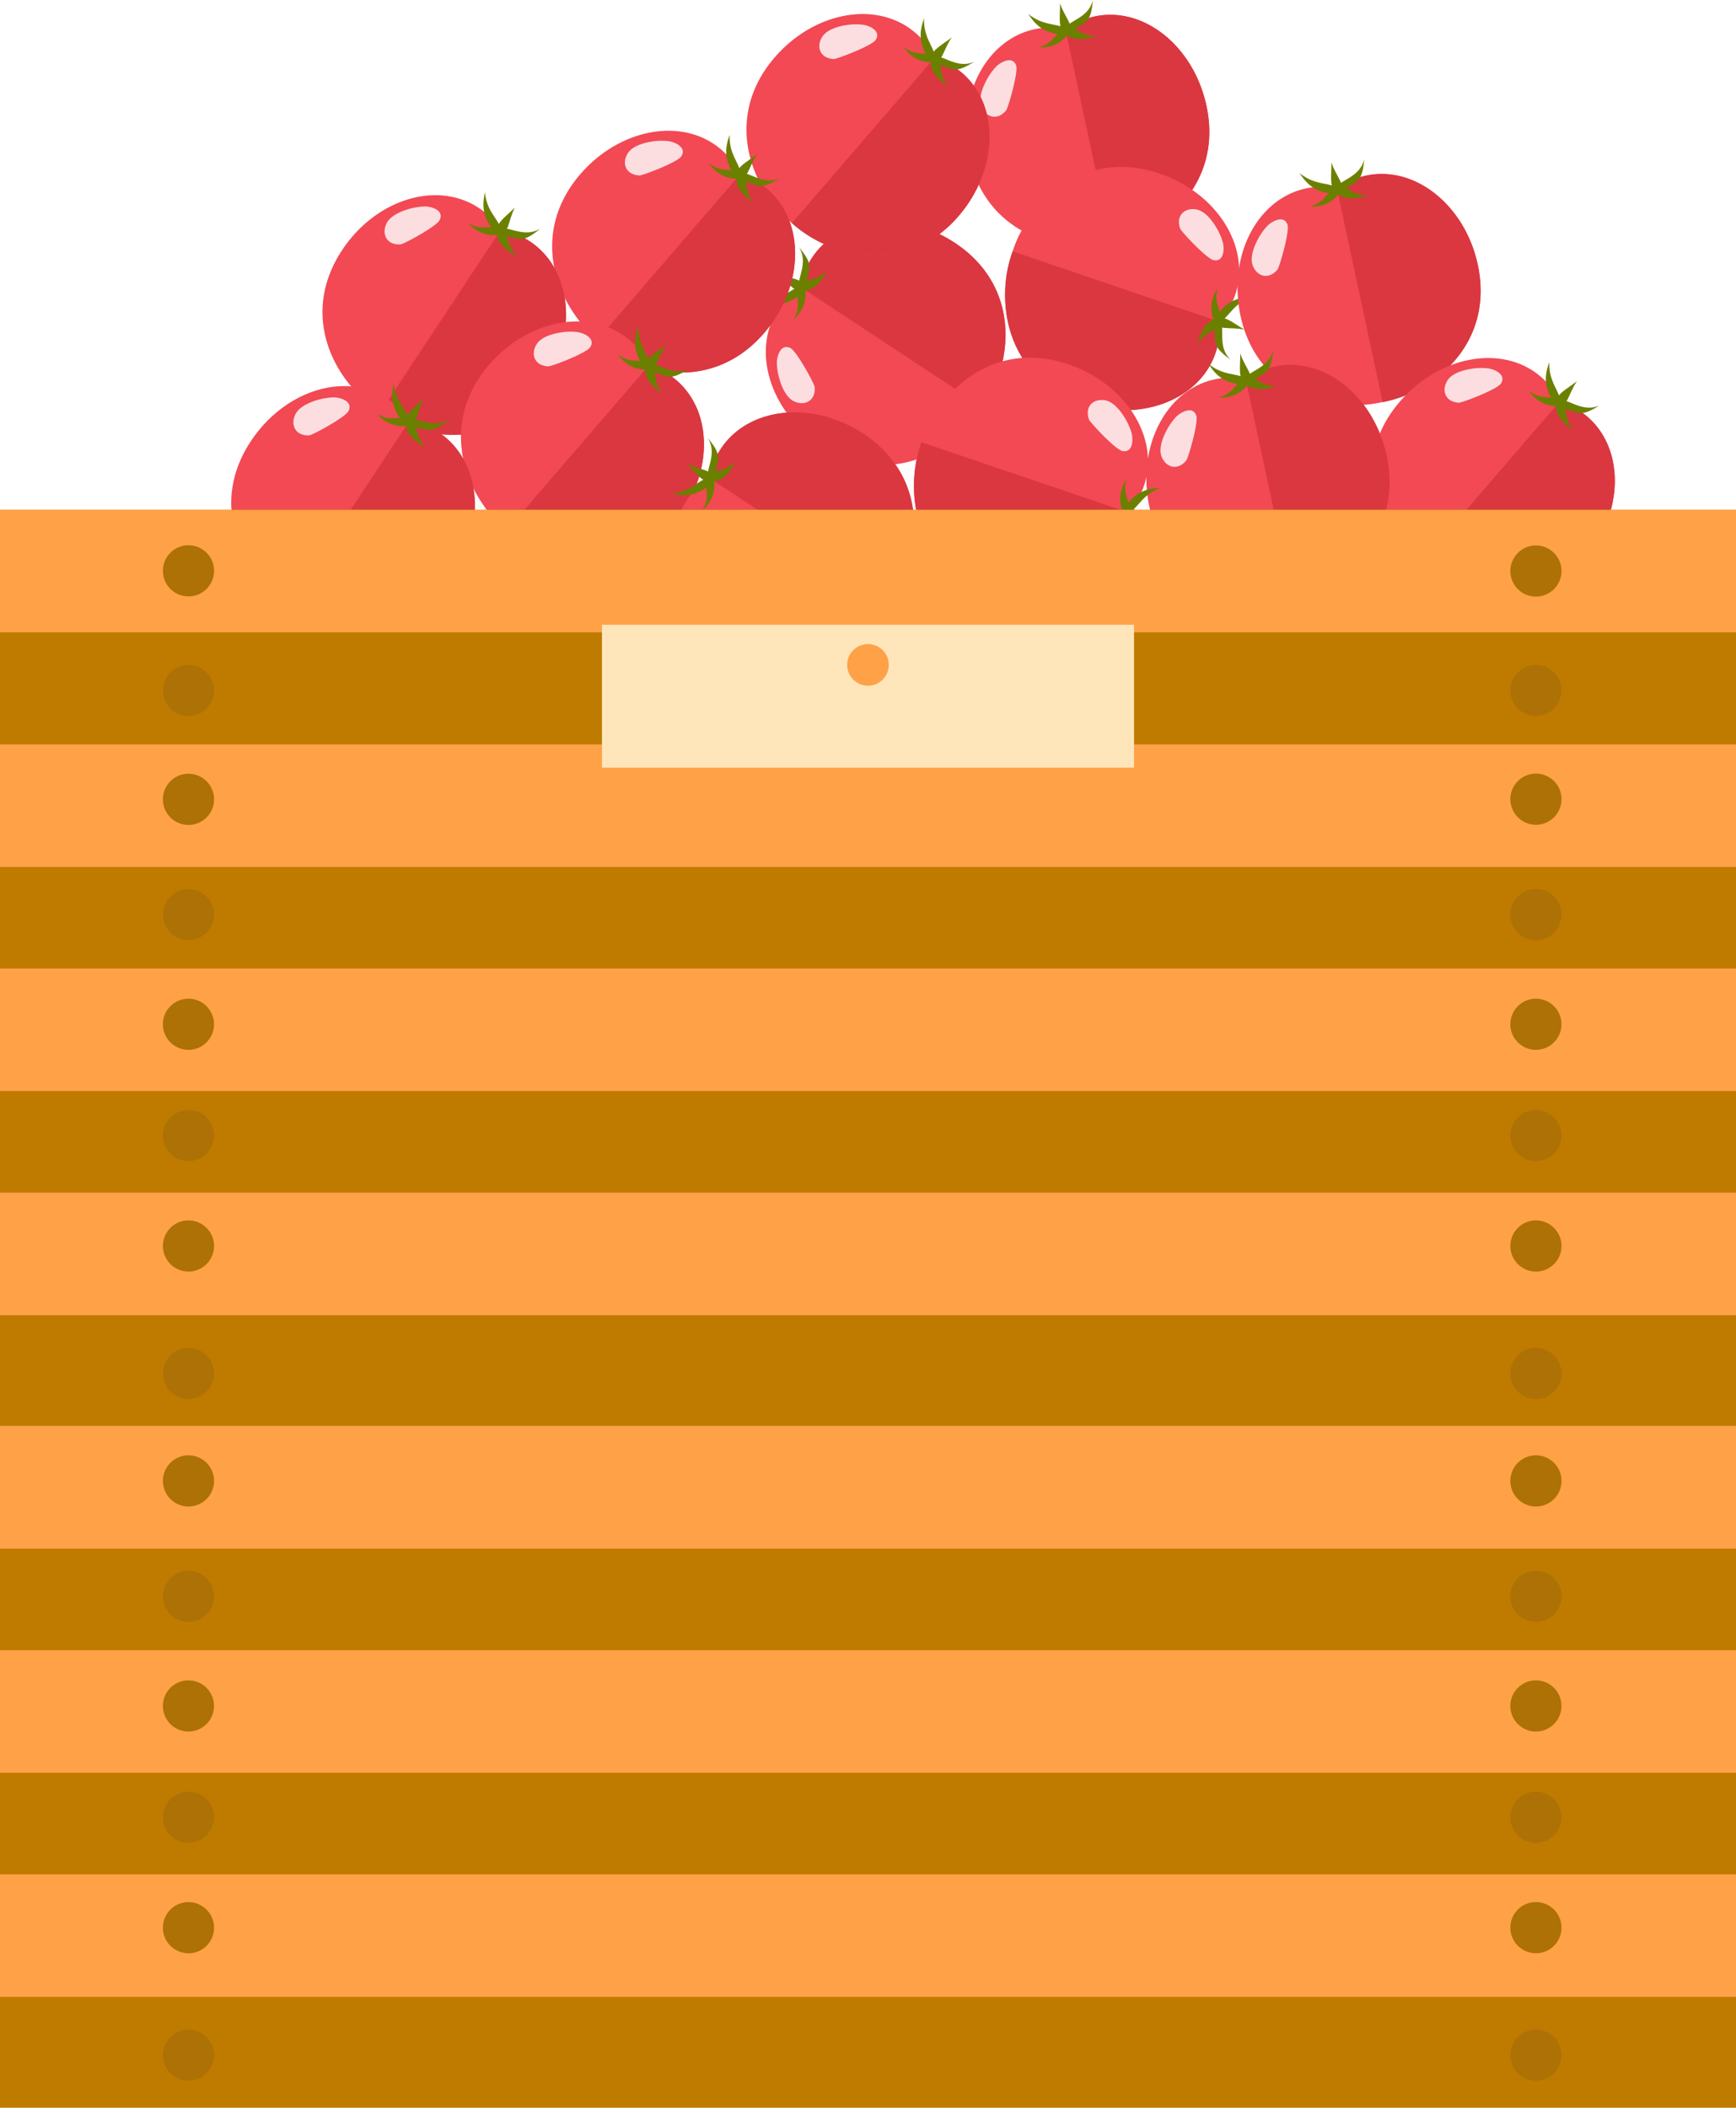 <svg xmlns="http://www.w3.org/2000/svg" viewBox="0 0 433.25 525.74"><defs><style>.cls-1{fill:#f24954;}.cls-2{fill:#da3741;}.cls-3{fill:#6c8000;}.cls-4{fill:#fcdee0;}.cls-5{fill:#bf7b00;}.cls-6{fill:#ffa147;}.cls-7{fill:#ad7106;}.cls-8{fill:#fee6ba;}</style></defs><title>Tomatoes</title><g id="Layer_2" data-name="Layer 2"><g id="Layer_1-2" data-name="Layer 1"><path class="cls-1" d="M273.17,4.11a19,19,0,0,0-7.08,3.18H266s0,0-.05,0a18.85,18.85,0,0,0-7.76,0C246,9.93,238.67,24.15,241.87,39.08S257,61.13,269.8,61.38a31.6,31.6,0,0,0,7.64-.81,31.21,31.21,0,0,0,7.3-2.4c11.57-5.46,19.55-16.84,16.35-31.77S285.4,1.48,273.17,4.11Z"/><path class="cls-2" d="M273.17,4.11a19,19,0,0,0-7.08,3.18H266s0,0-.05,0h-.05L277.34,60.6l.11,0a31.21,31.21,0,0,0,7.3-2.4c11.57-5.46,19.55-16.84,16.35-31.77S285.4,1.48,273.17,4.11Z"/><path class="cls-3" d="M266.09,8.86C264.2,5,271.38,5.71,272.75,0,272.2,6.56,270.7,5.14,266.09,8.86Z"/><path class="cls-3" d="M265.4,6.84a6.16,6.16,0,0,0,1.52,0c1.8,0,3,2.26,6.65,2.12C270.38,10.28,265.52,10.15,265.4,6.84Z"/><path class="cls-3" d="M267,6.83c-.64.3-.75,0-1.47.37-2.57,1.47-2.78,3.81-6.32,4.58C262.6,12.29,266.94,9.69,267,6.83Z"/><path class="cls-3" d="M266.72,8.73c-.67-3.68-5.37-1.3-10.1-5.27C259.15,7.44,261.83,8.59,266.72,8.73Z"/><path class="cls-3" d="M266.63,9c1.79-2.51-.86-4.44-2.07-8.15C264.6,4.5,263.76,7.67,266.63,9Z"/><path class="cls-4" d="M246.16,20.07c-1.14,2.14-1.91,4.64-1.25,6.41,1,2.74,3.94,3.73,6.17,1.08.52-.62,3.09-9.52,2.52-11.2-.86-2.47-3.7-1-5,.25A15.34,15.34,0,0,0,246.16,20.07Z"/><path class="cls-1" d="M202.62,64.34a19,19,0,0,0-2.82,7.24l0,0v0a18.89,18.89,0,0,0-5.53,5.44c-6.87,10.45-2.11,25.71,10.64,34.12s26.25,5.08,35.54-3.73a31.27,31.27,0,0,0,4.89-5.93,31.79,31.79,0,0,0,3.52-6.83c4.4-12,2.1-25.73-10.64-34.11S209.49,53.9,202.62,64.34Z"/><path class="cls-2" d="M202.62,64.34a19,19,0,0,0-2.82,7.24l0,0v0l0,0,45.53,30,.06-.09a31.79,31.79,0,0,0,3.52-6.83c4.4-12,2.1-25.73-10.64-34.11S209.49,53.9,202.62,64.34Z"/><path class="cls-3" d="M200.89,72.69c-4-1.38,1.57-5.95-1.46-11C203.64,66.78,201.58,66.81,200.89,72.69Z"/><path class="cls-3" d="M199,71.74c.59-.39.5-.49,1.08-1.06,1.25-1.29,3.73-.51,6.23-3.17C205,70.7,201.39,74,199,71.74Z"/><path class="cls-3" d="M200.1,70.62c-.24.66-.56.51-.78,1.3-.8,2.85.7,4.67-1.28,7.7C200.82,77.58,202.1,72.69,200.1,70.62Z"/><path class="cls-3" d="M201.25,72.15C198.19,70,196.51,75,190.36,75.5,195,76.55,197.68,75.48,201.25,72.15Z"/><path class="cls-3" d="M201.38,72.41c-.49-3.05-3.74-2.56-7.2-4.36C196.78,70.63,198.39,73.48,201.38,72.41Z"/><path class="cls-4" d="M194.56,94.67c.69,2.34,1.9,4.64,3.61,5.44,2.65,1.24,5.41-.11,5.15-3.57-.07-.79-4.48-8.95-6.06-9.73-2.34-1.16-3.37,1.85-3.38,3.68A15.74,15.74,0,0,0,194.56,94.67Z"/><path class="cls-1" d="M303.37,88a19.07,19.07,0,0,0,.89-7.72l0,0a.22.22,0,0,1,0-.06,18.82,18.82,0,0,0,4-6.67c4-11.85-4.48-25.41-18.95-30.29s-26.69,1.75-33.43,12.63a30.73,30.73,0,0,0-3.22,7A31.43,31.43,0,0,0,251,70.28c-1.21,12.75,4.5,25.42,19,30.29S299.37,99.82,303.37,88Z"/><path class="cls-2" d="M303.37,88a19.07,19.07,0,0,0,.89-7.72l0,0a.22.22,0,0,1,0-.06l0,0L252.69,62.68a.46.46,0,0,0,0,.11A31.43,31.43,0,0,0,251,70.28c-1.21,12.75,4.5,25.42,19,30.29S299.37,99.82,303.37,88Z"/><path class="cls-3" d="M302.91,79.46c4.24.31,0,6.15,4.19,10.25C301.76,85.86,303.75,85.31,302.91,79.46Z"/><path class="cls-3" d="M305,79.9a5.46,5.46,0,0,0-.77,1.3c-.9,1.56-3.49,1.44-5.23,4.64C299.49,82.4,302.1,78.3,305,79.9Z"/><path class="cls-3" d="M304.21,81.25c.06-.7.41-.63.43-1.46.05-3-1.86-4.32-.72-7.77C301.74,74.7,301.75,79.76,304.21,81.25Z"/><path class="cls-3" d="M302.71,80.06c3.51,1.31,3.86-4,9.68-6C307.67,74.22,305.32,75.93,302.71,80.06Z"/><path class="cls-3" d="M302.52,79.85c1.25,2.83,4.27,1.54,8.08,2.39C307.42,80.4,305.13,78.06,302.52,79.85Z"/><path class="cls-4" d="M303.46,56.59c-1.26-2.08-3-4-4.87-4.35-2.88-.52-5.21,1.48-4.07,4.75.27.77,6.6,7.53,8.33,7.89,2.56.53,2.79-2.64,2.33-4.42A15.57,15.57,0,0,0,303.46,56.59Z"/><path class="cls-1" d="M240.1,18.18a19.1,19.1,0,0,0-6.81-3.73l0,0s0,0-.05,0a18.85,18.85,0,0,0-4.7-6.19C219,0,203.3,2.79,193.32,14.34s-8.44,25.38-.9,35.73a30.86,30.86,0,0,0,5.25,5.61A31.69,31.69,0,0,0,204,60.06c11.34,5.92,25.23,5.4,35.2-6.14S249.58,26.36,240.1,18.18Z"/><path class="cls-2" d="M240.1,18.18a19.1,19.1,0,0,0-6.81-3.73l0,0s0,0-.05,0l0-.06-35.6,41.28.08.06A31.69,31.69,0,0,0,204,60.06c11.34,5.92,25.23,5.4,35.2-6.14S249.58,26.36,240.1,18.18Z"/><path class="cls-3" d="M232.05,15.41c1.89-3.81,5.7,2.32,11.07,0C237.56,18.89,237.79,16.83,232.05,15.41Z"/><path class="cls-3" d="M233.25,13.63c.31.62.42.56.92,1.21,1.11,1.41,0,3.77,2.32,6.58C233.49,19.69,230.68,15.71,233.25,13.63Z"/><path class="cls-3" d="M234.2,14.88c-.64-.32-.43-.62-1.19-.94-2.73-1.14-4.71.09-7.48-2.27C227.2,14.71,231.9,16.6,234.2,14.88Z"/><path class="cls-3" d="M232.53,15.83c2.53-2.76-2.21-5.07-1.91-11.24C229,9,229.7,11.85,232.53,15.83Z"/><path class="cls-3" d="M232.26,15.92c3.09-.09,3-3.37,5.26-6.58C234.63,11.6,231.59,12.83,232.26,15.92Z"/><path class="cls-4" d="M211.08,6.28c-2.4.38-4.85,1.29-5.87,2.89-1.58,2.46-.59,5.37,2.86,5.56.8,0,9.46-3.28,10.45-4.75,1.46-2.18-1.4-3.59-3.22-3.82A15.56,15.56,0,0,0,211.08,6.28Z"/><path class="cls-1" d="M191.57,47.23a18.9,18.9,0,0,0-6.8-3.74l0,0a.1.1,0,0,1-.06,0,18.71,18.71,0,0,0-4.7-6.16c-9.46-8.19-25.22-5.43-35.19,6.13s-8.44,25.37-.9,35.72a30.63,30.63,0,0,0,5.25,5.62,31.83,31.83,0,0,0,6.32,4.37c11.34,5.92,25.24,5.41,35.2-6.14S201.05,55.41,191.57,47.23Z"/><path class="cls-2" d="M191.57,47.23a18.9,18.9,0,0,0-6.8-3.74l0,0a.1.1,0,0,1-.06,0s0,0,0,0l-35.6,41.28.09.07a31.83,31.83,0,0,0,6.32,4.37c11.34,5.92,25.24,5.41,35.2-6.14S201.05,55.41,191.57,47.23Z"/><path class="cls-3" d="M183.53,44.44c1.89-3.8,5.7,2.32,11.07,0C189,47.93,189.27,45.88,183.53,44.44Z"/><path class="cls-3" d="M184.72,42.68c.31.62.42.56.93,1.2,1.11,1.41,0,3.77,2.32,6.59C185,48.73,182.16,44.76,184.72,42.68Z"/><path class="cls-3" d="M185.68,43.93c-.63-.33-.43-.62-1.19-.94-2.73-1.17-4.72.09-7.48-2.27C178.68,43.74,183.37,45.63,185.68,43.93Z"/><path class="cls-3" d="M184,44.86c2.53-2.75-2.2-5.05-1.91-11.22C180.47,38.06,181.18,40.9,184,44.86Z"/><path class="cls-3" d="M183.74,45c3.09-.09,3-3.37,5.26-6.58C186.11,40.64,183.07,41.87,183.74,45Z"/><path class="cls-4" d="M162.55,35.33c-2.39.38-4.84,1.28-5.86,2.88-1.57,2.46-.59,5.38,2.87,5.55.8.05,9.46-3.26,10.45-4.74,1.45-2.16-1.4-3.58-3.22-3.82A15.21,15.21,0,0,0,162.55,35.33Z"/><path class="cls-1" d="M340.89,43.81A19,19,0,0,0,333.81,47h-.06s0,0-.05,0a18.85,18.85,0,0,0-7.76,0c-12.22,2.61-19.54,16.83-16.35,31.76s15.13,22.05,27.94,22.3a31.6,31.6,0,0,0,7.64-.81,31.21,31.21,0,0,0,7.3-2.4C364,92.41,372,81,368.82,66.1S353.12,41.18,340.89,43.81Z"/><path class="cls-2" d="M340.89,43.81A19,19,0,0,0,333.81,47h-.06s0,0-.05,0h-.05l11.42,53.29.11,0a31.21,31.21,0,0,0,7.3-2.4C364,92.41,372,81,368.82,66.1S353.12,41.18,340.89,43.81Z"/><path class="cls-3" d="M333.81,48.56c-1.9-3.81,5.28-3.15,6.66-8.86C339.92,46.27,338.42,44.84,333.81,48.56Z"/><path class="cls-3" d="M333.12,46.54a6.16,6.16,0,0,0,1.52,0c1.8,0,3,2.26,6.65,2.12C338.09,50,333.24,49.85,333.12,46.54Z"/><path class="cls-3" d="M334.7,46.53c-.64.3-.75,0-1.47.37-2.57,1.47-2.78,3.81-6.32,4.58C330.32,52,334.66,49.39,334.7,46.53Z"/><path class="cls-3" d="M334.43,48.43c-.67-3.68-5.37-1.3-10.1-5.27C326.87,47.14,329.55,48.29,334.43,48.43Z"/><path class="cls-3" d="M334.35,48.68c1.79-2.51-.86-4.44-2.07-8.15C332.32,44.2,331.48,47.37,334.35,48.68Z"/><path class="cls-4" d="M313.88,59.77c-1.14,2.14-1.91,4.64-1.25,6.41,1,2.74,3.94,3.73,6.17,1.08.52-.62,3.09-9.52,2.52-11.2-.86-2.47-3.7-1-5,.25A15.34,15.34,0,0,0,313.88,59.77Z"/><path class="cls-1" d="M132.2,60.19A19.12,19.12,0,0,0,125,57.38a.14.14,0,0,1,0,0h-.05a18.82,18.82,0,0,0-5.46-5.52C109,44.94,93.7,49.73,85.32,62.48S80.26,88.75,89.09,98A31.18,31.18,0,0,0,95,102.9a31.86,31.86,0,0,0,6.84,3.51c12,4.41,25.73,2.07,34.09-10.67S142.66,67.05,132.2,60.19Z"/><path class="cls-2" d="M132.2,60.19A19.12,19.12,0,0,0,125,57.38a.14.14,0,0,1,0,0h-.05s0,0,0,0L94.93,102.83a.42.42,0,0,0,.09.07,31.86,31.86,0,0,0,6.84,3.51c12,4.41,25.73,2.07,34.09-10.67S142.66,67.05,132.2,60.19Z"/><path class="cls-3" d="M123.85,58.49c1.37-4,5.95,1.56,11-1.47C129.77,61.23,129.73,59.16,123.85,58.49Z"/><path class="cls-3" d="M124.81,56.57c.39.58.49.49,1.06,1.06,1.29,1.25.51,3.74,3.17,6.23C125.84,62.54,122.53,59,124.81,56.57Z"/><path class="cls-3" d="M125.92,57.69c-.66-.24-.5-.57-1.3-.8-2.85-.78-4.66.71-7.7-1.26C119,58.42,123.85,59.68,125.92,57.69Z"/><path class="cls-3" d="M124.38,58.83c2.15-3.06-2.85-4.72-3.35-10.86C120,52.56,121.05,55.27,124.38,58.83Z"/><path class="cls-3" d="M124.13,59c3-.49,2.57-3.74,4.35-7.21C125.91,54.36,123.06,56,124.13,59Z"/><path class="cls-4" d="M101.86,52.18c-2.32.69-4.64,1.9-5.43,3.62-1.24,2.64.12,5.41,3.56,5.15.8-.07,9-4.49,9.74-6.07,1.15-2.34-1.85-3.37-3.69-3.38A16,16,0,0,0,101.86,52.18Z"/><path class="cls-1" d="M396.14,103.92a19.1,19.1,0,0,0-6.81-3.73l0,0s0,0-.05,0a18.85,18.85,0,0,0-4.7-6.19c-9.46-8.17-25.21-5.41-35.19,6.14s-8.44,25.38-.9,35.73a30.86,30.86,0,0,0,5.25,5.61,31.69,31.69,0,0,0,6.32,4.38c11.34,5.92,25.23,5.4,35.2-6.14S405.62,112.09,396.14,103.92Z"/><path class="cls-2" d="M396.14,103.92a19.1,19.1,0,0,0-6.81-3.73l0,0s0,0-.05,0l0-.06-35.6,41.28.08.06a31.69,31.69,0,0,0,6.32,4.38c11.34,5.92,25.23,5.4,35.2-6.14S405.62,112.09,396.14,103.92Z"/><path class="cls-3" d="M388.09,101.14c1.89-3.81,5.7,2.32,11.07,0C393.6,104.62,393.83,102.57,388.09,101.14Z"/><path class="cls-3" d="M389.29,99.37c.31.62.42.56.92,1.21,1.11,1.41,0,3.77,2.32,6.58C389.53,105.42,386.72,101.44,389.29,99.37Z"/><path class="cls-3" d="M390.24,100.62c-.64-.32-.43-.62-1.19-.94-2.73-1.14-4.71.09-7.48-2.27C383.24,100.44,387.94,102.33,390.24,100.62Z"/><path class="cls-3" d="M388.57,101.57c2.53-2.76-2.21-5.07-1.91-11.24C385,94.76,385.74,97.58,388.57,101.57Z"/><path class="cls-3" d="M388.31,101.66c3.09-.09,3-3.37,5.26-6.58C390.67,97.33,387.63,98.56,388.31,101.66Z"/><path class="cls-4" d="M367.12,92c-2.4.38-4.85,1.29-5.87,2.89-1.58,2.46-.59,5.37,2.86,5.56.8,0,9.46-3.28,10.45-4.75,1.46-2.18-1.4-3.59-3.22-3.82A15.56,15.56,0,0,0,367.12,92Z"/><path class="cls-1" d="M168.82,94.85a18.9,18.9,0,0,0-6.8-3.74l0,0a.1.1,0,0,1-.06,0,18.71,18.71,0,0,0-4.7-6.16C147.78,76.68,132,79.44,122.05,91s-8.44,25.37-.9,35.72a30.63,30.63,0,0,0,5.25,5.62,31.83,31.83,0,0,0,6.32,4.37c11.34,5.92,25.24,5.41,35.2-6.14S178.3,103,168.82,94.85Z"/><path class="cls-2" d="M168.82,94.85a18.9,18.9,0,0,0-6.8-3.74l0,0a.1.1,0,0,1-.06,0s0,0,0,0l-35.6,41.28.09.07a31.83,31.83,0,0,0,6.32,4.37c11.34,5.92,25.24,5.41,35.2-6.14S178.3,103,168.82,94.85Z"/><path class="cls-3" d="M160.78,92.06c1.89-3.8,5.7,2.32,11.07,0C166.28,95.55,166.52,93.5,160.78,92.06Z"/><path class="cls-3" d="M162,90.29c.31.62.42.56.93,1.2,1.11,1.41,0,3.77,2.32,6.59C162.22,96.34,159.4,92.38,162,90.29Z"/><path class="cls-3" d="M162.93,91.55c-.63-.33-.43-.62-1.19-.94-2.73-1.17-4.72.09-7.48-2.27C155.93,91.36,160.62,93.25,162.93,91.55Z"/><path class="cls-3" d="M161.26,92.48c2.53-2.75-2.2-5.05-1.91-11.22C157.72,85.68,158.42,88.51,161.26,92.48Z"/><path class="cls-3" d="M161,92.58c3.09-.09,3-3.37,5.26-6.58C163.35,88.26,160.31,89.49,161,92.58Z"/><path class="cls-4" d="M139.8,82.95c-2.39.38-4.84,1.28-5.86,2.88-1.57,2.46-.59,5.38,2.87,5.55.8.05,9.46-3.26,10.45-4.74,1.45-2.16-1.4-3.58-3.22-3.82A15.21,15.21,0,0,0,139.8,82.95Z"/><path class="cls-1" d="M318.13,91.43a19,19,0,0,0-7.08,3.18H311s0,0-.05,0a18.85,18.85,0,0,0-7.76,0c-12.22,2.61-19.54,16.83-16.35,31.76s15.13,22.05,27.94,22.3a31.6,31.6,0,0,0,7.64-.81,31.21,31.21,0,0,0,7.3-2.4c11.57-5.46,19.55-16.84,16.35-31.77S330.37,88.8,318.13,91.43Z"/><path class="cls-2" d="M318.13,91.43a19,19,0,0,0-7.08,3.18H311s0,0-.05,0h-.05l11.42,53.29.11,0a31.21,31.21,0,0,0,7.3-2.4c11.57-5.46,19.55-16.84,16.35-31.77S330.37,88.8,318.13,91.43Z"/><path class="cls-3" d="M311.06,96.18c-1.9-3.81,5.28-3.15,6.66-8.86C317.16,93.88,315.66,92.46,311.06,96.18Z"/><path class="cls-3" d="M310.36,94.16a6.16,6.16,0,0,0,1.52,0c1.8,0,3,2.26,6.65,2.12C315.34,97.6,310.48,97.47,310.36,94.16Z"/><path class="cls-3" d="M311.94,94.15c-.64.3-.75,0-1.47.37-2.57,1.47-2.78,3.81-6.32,4.58C307.57,99.61,311.91,97,311.94,94.15Z"/><path class="cls-3" d="M311.68,96c-.67-3.68-5.37-1.3-10.1-5.27C304.12,94.76,306.8,95.9,311.68,96Z"/><path class="cls-3" d="M311.59,96.3c1.79-2.51-.86-4.44-2.07-8.15C309.57,91.82,308.72,95,311.59,96.3Z"/><path class="cls-4" d="M291.12,107.39c-1.14,2.14-1.91,4.64-1.25,6.41,1,2.74,3.94,3.73,6.17,1.08.52-.62,3.09-9.52,2.52-11.2-.86-2.47-3.7-1-5,.25A15.34,15.34,0,0,0,291.12,107.39Z"/><path class="cls-1" d="M179.86,112A19,19,0,0,0,177,119.2l0,0v0a18.89,18.89,0,0,0-5.53,5.44c-6.87,10.45-2.11,25.71,10.64,34.12s26.25,5.08,35.54-3.73a31.27,31.27,0,0,0,4.89-5.93,31.79,31.79,0,0,0,3.52-6.83c4.4-12,2.1-25.73-10.64-34.11S186.74,101.51,179.86,112Z"/><path class="cls-2" d="M179.86,112A19,19,0,0,0,177,119.2l0,0v0l0,0,45.53,30,.06-.09a31.79,31.79,0,0,0,3.52-6.83c4.4-12,2.1-25.73-10.64-34.11S186.74,101.51,179.86,112Z"/><path class="cls-3" d="M178.14,120.3c-4-1.38,1.57-5.95-1.46-11C180.89,114.4,178.82,114.43,178.14,120.3Z"/><path class="cls-3" d="M176.22,119.35c.59-.39.5-.49,1.08-1.06,1.25-1.29,3.73-.51,6.23-3.17C182.2,118.32,178.63,121.63,176.22,119.35Z"/><path class="cls-3" d="M177.35,118.24c-.24.66-.56.51-.78,1.3-.8,2.85.7,4.67-1.28,7.7C178.07,125.2,179.34,120.3,177.35,118.24Z"/><path class="cls-3" d="M178.5,119.77c-3.07-2.15-4.74,2.84-10.89,3.34C172.21,124.17,174.92,123.1,178.5,119.77Z"/><path class="cls-3" d="M178.62,120c-.49-3.05-3.74-2.56-7.2-4.36C174,118.24,175.64,121.1,178.62,120Z"/><path class="cls-4" d="M171.81,142.29c.69,2.34,1.9,4.64,3.61,5.44,2.65,1.24,5.41-.11,5.15-3.57-.07-.79-4.48-8.95-6.06-9.73-2.34-1.16-3.37,1.85-3.38,3.68A15.74,15.74,0,0,0,171.81,142.29Z"/><path class="cls-1" d="M280.62,135.58a19.07,19.07,0,0,0,.89-7.72l0,0a.22.22,0,0,1,0-.06,18.82,18.82,0,0,0,4-6.67c4-11.85-4.48-25.41-18.95-30.29s-26.69,1.75-33.43,12.63a30.73,30.73,0,0,0-3.22,7,31.43,31.43,0,0,0-1.67,7.49c-1.21,12.75,4.5,25.42,19,30.29S276.62,147.44,280.62,135.58Z"/><path class="cls-2" d="M280.62,135.58a19.07,19.07,0,0,0,.89-7.72l0,0a.22.22,0,0,1,0-.06l0,0L229.94,110.3a.46.46,0,0,0,0,.11,31.43,31.43,0,0,0-1.67,7.49c-1.21,12.75,4.5,25.42,19,30.29S276.62,147.44,280.62,135.58Z"/><path class="cls-3" d="M280.16,127.08c4.24.31,0,6.15,4.19,10.25C279,133.48,281,132.92,280.16,127.08Z"/><path class="cls-3" d="M282.26,127.52a5.46,5.46,0,0,0-.77,1.3c-.9,1.56-3.49,1.44-5.23,4.64C276.73,130,279.35,125.91,282.26,127.52Z"/><path class="cls-3" d="M281.45,128.87c.06-.7.41-.63.43-1.46.05-3-1.86-4.32-.72-7.77C279,122.31,279,127.37,281.45,128.87Z"/><path class="cls-3" d="M280,127.68c3.51,1.31,3.86-4,9.68-6C284.92,121.83,282.56,123.55,280,127.68Z"/><path class="cls-3" d="M279.77,127.46c1.25,2.83,4.27,1.54,8.08,2.39C284.67,128,282.38,125.68,279.77,127.46Z"/><path class="cls-4" d="M280.7,104.2c-1.26-2.08-3-4-4.87-4.35-2.88-.52-5.21,1.48-4.07,4.75.27.77,6.6,7.53,8.33,7.89,2.56.53,2.79-2.64,2.33-4.42A15.57,15.57,0,0,0,280.7,104.2Z"/><path class="cls-1" d="M109.44,107.81a19.12,19.12,0,0,0-7.23-2.81.14.14,0,0,1,0,0h-.05a18.82,18.82,0,0,0-5.46-5.52C86.21,92.56,71,97.35,62.57,110.1s-5.06,26.27,3.77,35.54a31.18,31.18,0,0,0,5.94,4.88A31.86,31.86,0,0,0,79.11,154c12,4.41,25.73,2.07,34.09-10.67S119.9,114.67,109.44,107.81Z"/><path class="cls-2" d="M109.44,107.81a19.12,19.12,0,0,0-7.23-2.81.14.14,0,0,1,0,0h-.05s0,0,0,0L72.18,150.45a.42.42,0,0,0,.09.07A31.86,31.86,0,0,0,79.11,154c12,4.41,25.73,2.07,34.09-10.67S119.9,114.67,109.44,107.81Z"/><path class="cls-3" d="M101.1,106.1c1.37-4,5.95,1.56,11-1.47C107,108.85,107,106.77,101.1,106.1Z"/><path class="cls-3" d="M102.05,104.19c.39.58.49.49,1.06,1.06,1.29,1.25.51,3.74,3.17,6.23C103.08,110.16,99.77,106.6,102.05,104.19Z"/><path class="cls-3" d="M103.16,105.31c-.66-.24-.5-.57-1.3-.8-2.85-.78-4.66.71-7.7-1.26C96.2,106,101.1,107.3,103.16,105.31Z"/><path class="cls-3" d="M101.63,106.45c2.15-3.06-2.85-4.72-3.35-10.86C97.24,100.17,98.3,102.89,101.63,106.45Z"/><path class="cls-3" d="M101.38,106.58c3-.49,2.57-3.74,4.35-7.21C103.16,102,100.31,103.61,101.38,106.58Z"/><path class="cls-4" d="M79.11,99.8c-2.32.69-4.64,1.9-5.43,3.62-1.24,2.64.12,5.41,3.56,5.15.8-.07,9-4.49,9.74-6.07,1.15-2.34-1.85-3.37-3.69-3.38A16,16,0,0,0,79.11,99.8Z"/><rect class="cls-5" y="127.16" width="433.25" height="228.55"/><rect class="cls-6" y="127.16" width="433.25" height="30.56"/><rect class="cls-6" y="297.49" width="433.25" height="30.56"/><rect class="cls-6" y="241.58" width="433.25" height="30.55"/><rect class="cls-6" y="185.67" width="433.25" height="30.57"/><path class="cls-7" d="M53.42,199.34A6.38,6.38,0,1,1,47,193,6.38,6.38,0,0,1,53.42,199.34Z"/><path class="cls-7" d="M53.42,142.43A6.38,6.38,0,1,1,47,136,6.39,6.39,0,0,1,53.42,142.43Z"/><path class="cls-7" d="M53.42,228.13A6.38,6.38,0,1,1,47,221.75,6.39,6.39,0,0,1,53.42,228.13Z"/><circle class="cls-7" cx="47.03" cy="255.48" r="6.38"/><path class="cls-7" d="M53.42,283.24A6.38,6.38,0,1,1,47,276.85,6.39,6.39,0,0,1,53.42,283.24Z"/><path class="cls-7" d="M53.42,310.78A6.38,6.38,0,1,1,47,304.4,6.4,6.4,0,0,1,53.42,310.78Z"/><path class="cls-7" d="M53.42,342.58A6.38,6.38,0,1,1,47,336.19,6.38,6.38,0,0,1,53.42,342.58Z"/><path class="cls-7" d="M389.7,199.34a6.38,6.38,0,1,1-6.38-6.38A6.38,6.38,0,0,1,389.7,199.34Z"/><path class="cls-7" d="M389.7,142.43a6.38,6.38,0,1,1-6.38-6.38A6.39,6.39,0,0,1,389.7,142.43Z"/><circle class="cls-7" cx="47.03" cy="172.23" r="6.38"/><circle class="cls-7" cx="383.31" cy="172.23" r="6.38"/><path class="cls-7" d="M389.7,228.13a6.38,6.38,0,1,1-6.38-6.38A6.39,6.39,0,0,1,389.7,228.13Z"/><circle class="cls-7" cx="383.31" cy="255.48" r="6.38"/><path class="cls-7" d="M389.7,283.24a6.38,6.38,0,1,1-6.38-6.39A6.39,6.39,0,0,1,389.7,283.24Z"/><path class="cls-7" d="M389.7,310.78a6.38,6.38,0,1,1-6.38-6.38A6.39,6.39,0,0,1,389.7,310.78Z"/><path class="cls-7" d="M389.7,342.58a6.38,6.38,0,1,1-6.38-6.39A6.38,6.38,0,0,1,389.7,342.58Z"/><rect class="cls-5" y="355.71" width="433.25" height="170.04"/><rect class="cls-6" y="467.52" width="433.25" height="30.56"/><rect class="cls-6" y="411.62" width="433.25" height="30.55"/><rect class="cls-6" y="355.71" width="433.25" height="30.57"/><path class="cls-7" d="M53.42,369.38A6.38,6.38,0,1,1,47,363,6.38,6.38,0,0,1,53.42,369.38Z"/><path class="cls-7" d="M53.42,398.17A6.38,6.38,0,1,1,47,391.79,6.39,6.39,0,0,1,53.42,398.17Z"/><circle class="cls-7" cx="47.03" cy="425.51" r="6.38"/><path class="cls-7" d="M53.42,453.28A6.38,6.38,0,1,1,47,446.89,6.39,6.39,0,0,1,53.42,453.28Z"/><path class="cls-7" d="M53.42,480.81A6.38,6.38,0,1,1,47,474.44,6.4,6.4,0,0,1,53.42,480.81Z"/><path class="cls-7" d="M53.42,512.62A6.38,6.38,0,1,1,47,506.23,6.38,6.38,0,0,1,53.42,512.62Z"/><path class="cls-7" d="M389.7,369.38a6.38,6.38,0,1,1-6.38-6.38A6.38,6.38,0,0,1,389.7,369.38Z"/><path class="cls-7" d="M389.7,398.17a6.38,6.38,0,1,1-6.38-6.38A6.39,6.39,0,0,1,389.7,398.17Z"/><circle class="cls-7" cx="383.31" cy="425.51" r="6.38"/><path class="cls-7" d="M389.7,453.28a6.38,6.38,0,1,1-6.38-6.39A6.39,6.39,0,0,1,389.7,453.28Z"/><path class="cls-7" d="M389.7,480.81a6.38,6.38,0,1,1-6.38-6.38A6.39,6.39,0,0,1,389.7,480.81Z"/><path class="cls-7" d="M389.7,512.62a6.38,6.38,0,1,1-6.38-6.39A6.38,6.38,0,0,1,389.7,512.62Z"/><rect class="cls-8" x="150.23" y="155.83" width="132.79" height="35.65"/><path class="cls-6" d="M221.81,165.84a5.19,5.19,0,1,1-5.19-5.19A5.18,5.18,0,0,1,221.81,165.84Z"/></g></g></svg>